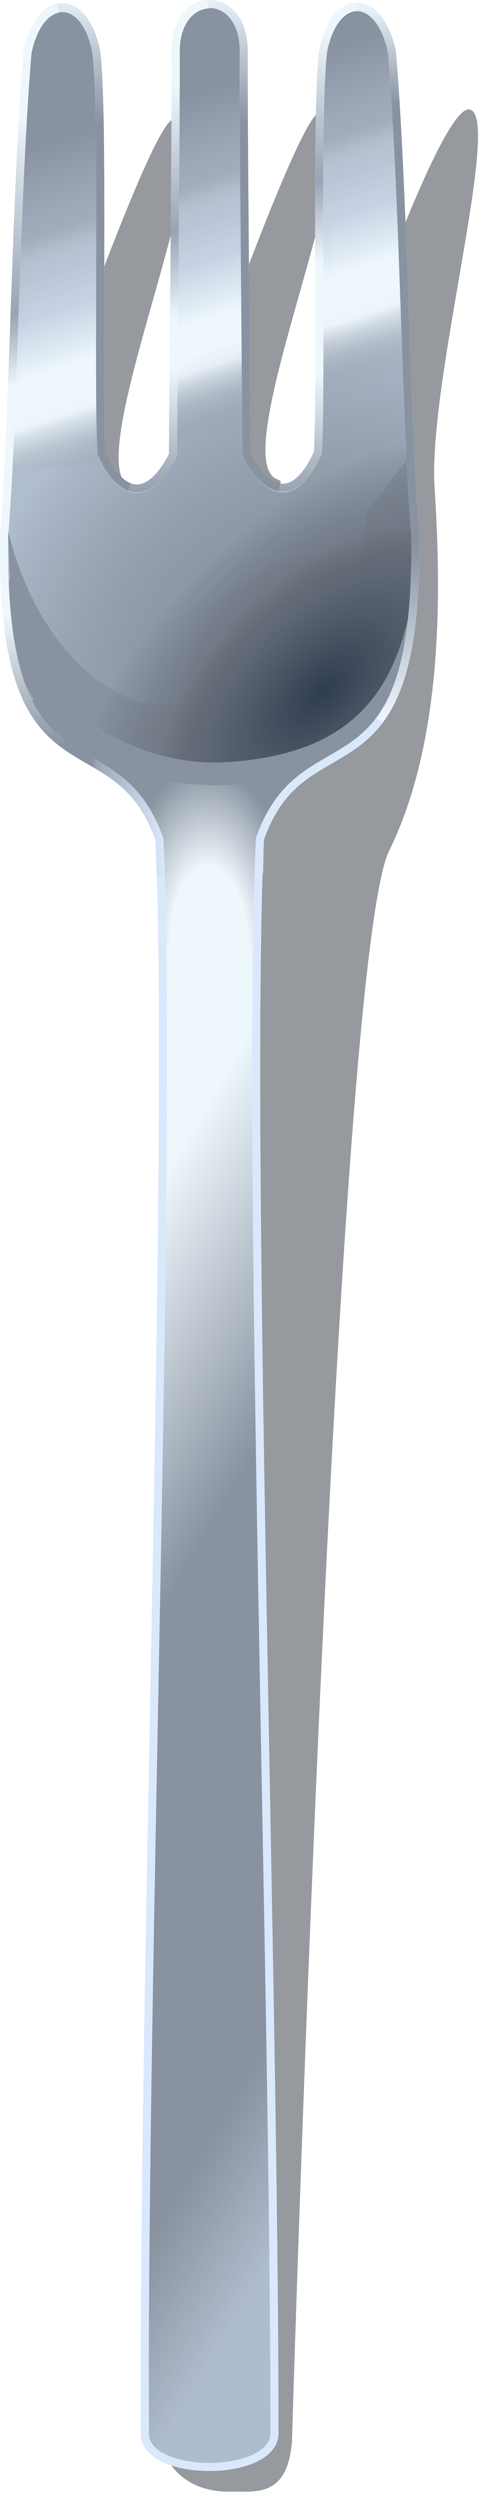 <?xml version="1.0" encoding="UTF-8" standalone="no"?>
<!-- Created with Inkscape (http://www.inkscape.org/) -->

<svg
   xmlns:dc="http://purl.org/dc/elements/1.1/"
   xmlns:cc="http://creativecommons.org/ns#"
   xmlns:rdf="http://www.w3.org/1999/02/22-rdf-syntax-ns#"
   xmlns:svg="http://www.w3.org/2000/svg"
   xmlns="http://www.w3.org/2000/svg"
   xmlns:xlink="http://www.w3.org/1999/xlink"
   xmlns:sodipodi="http://sodipodi.sourceforge.net/DTD/sodipodi-0.dtd"
   xmlns:inkscape="http://www.inkscape.org/namespaces/inkscape"
   width="25.524mm"
   height="131.469mm"
   viewBox="0 0 90.438 465.835"
   id="svg2"
   version="1.1"
   inkscape:version="0.91 r13725"
   sodipodi:docname="fork.svg">
  <defs
     id="defs4">
    <linearGradient
       inkscape:collect="always"
       id="linearGradient5309">
      <stop
         style="stop-color:#2f3d51;stop-opacity:1"
         offset="0"
         id="stop5311" />
      <stop
         id="stop5317"
         offset="0.445"
         style="stop-color:#39414d;stop-opacity:0.536" />
      <stop
         style="stop-color:#1c2026;stop-opacity:0.217"
         offset="0.645"
         id="stop5319" />
      <stop
         style="stop-color:#000000;stop-opacity:0;"
         offset="1"
         id="stop5313" />
    </linearGradient>
    <linearGradient
       id="linearGradient5271"
       inkscape:collect="always">
      <stop
         id="stop5273"
         offset="0"
         style="stop-color:#eef7fc;stop-opacity:1" />
      <stop
         style="stop-color:#eef7fc;stop-opacity:1"
         offset="0.18"
         id="stop5275" />
      <stop
         style="stop-color:#8892a0;stop-opacity:1"
         offset="0.46"
         id="stop5277" />
      <stop
         id="stop5281"
         offset="0.851"
         style="stop-color:#8892a0;stop-opacity:1" />
      <stop
         id="stop5279"
         offset="1"
         style="stop-color:#8892a0;stop-opacity:0.01" />
    </linearGradient>
    <linearGradient
       inkscape:collect="always"
       id="linearGradient5250">
      <stop
         style="stop-color:#eef7fc;stop-opacity:1"
         offset="0"
         id="stop5252" />
      <stop
         id="stop5260"
         offset="0.314"
         style="stop-color:#eef7fc;stop-opacity:1" />
      <stop
         id="stop5258"
         offset="0.727"
         style="stop-color:#8892a0;stop-opacity:1" />
      <stop
         style="stop-color:#8892a0;stop-opacity:1"
         offset="1"
         id="stop5254" />
    </linearGradient>
    <linearGradient
       id="linearGradient5213"
       inkscape:collect="always">
      <stop
         id="stop5215"
         offset="0"
         style="stop-color:#e9f4fc;stop-opacity:1" />
      <stop
         style="stop-color:#8892a0;stop-opacity:1"
         offset="0.14"
         id="stop5217" />
      <stop
         style="stop-color:#8892a0;stop-opacity:1"
         offset="0.521"
         id="stop5219" />
      <stop
         id="stop5223"
         offset="0.76"
         style="stop-color:#8892a0;stop-opacity:1;" />
      <stop
         id="stop5221"
         offset="1"
         style="stop-color:#edf6fc;stop-opacity:1" />
    </linearGradient>
    <linearGradient
       id="linearGradient5183"
       inkscape:collect="always">
      <stop
         id="stop5185"
         offset="0"
         style="stop-color:#eef7fc;stop-opacity:1" />
      <stop
         style="stop-color:#eef7fc;stop-opacity:1"
         offset="0.064"
         id="stop5187" />
      <stop
         id="stop5189"
         offset="0.352"
         style="stop-color:#99a3b3;stop-opacity:1" />
      <stop
         style="stop-color:#eef7fc;stop-opacity:1"
         offset="0.509"
         id="stop5191" />
      <stop
         style="stop-color:#eef7fc;stop-opacity:1"
         offset="0.729"
         id="stop5193" />
      <stop
         id="stop5195"
         offset="1"
         style="stop-color:#8892a0;stop-opacity:1" />
    </linearGradient>
    <linearGradient
       inkscape:collect="always"
       id="linearGradient5137">
      <stop
         style="stop-color:#eef7fc;stop-opacity:1"
         offset="0"
         id="stop5139" />
      <stop
         id="stop5141"
         offset="0.197"
         style="stop-color:#eef7fc;stop-opacity:1" />
      <stop
         style="stop-color:#99a3b3;stop-opacity:1"
         offset="0.47"
         id="stop5143" />
      <stop
         id="stop5145"
         offset="0.636"
         style="stop-color:#eef7fc;stop-opacity:1" />
      <stop
         id="stop5147"
         offset="0.729"
         style="stop-color:#eef7fc;stop-opacity:1" />
      <stop
         style="stop-color:#8892a0;stop-opacity:1"
         offset="1"
         id="stop5149" />
    </linearGradient>
    <linearGradient
       inkscape:collect="always"
       id="linearGradient5107">
      <stop
         style="stop-color:#e9f4fc;stop-opacity:1"
         offset="0"
         id="stop5109" />
      <stop
         id="stop5117"
         offset="0.26"
         style="stop-color:#8892a0;stop-opacity:1" />
      <stop
         id="stop5115"
         offset="0.521"
         style="stop-color:#8892a0;stop-opacity:1" />
      <stop
         style="stop-color:#8892a0;stop-opacity:1"
         offset="1"
         id="stop5119" />
    </linearGradient>
    <linearGradient
       id="linearGradient5086"
       inkscape:collect="always">
      <stop
         id="stop5088"
         offset="0"
         style="stop-color:#eef7fc;stop-opacity:1" />
      <stop
         style="stop-color:#eef7fc;stop-opacity:1"
         offset="0.197"
         id="stop5090" />
      <stop
         id="stop5092"
         offset="0.449"
         style="stop-color:#99a3b3;stop-opacity:1" />
      <stop
         style="stop-color:#eef7fc;stop-opacity:1"
         offset="0.541"
         id="stop5098" />
      <stop
         style="stop-color:#eef7fc;stop-opacity:1"
         offset="0.832"
         id="stop5096" />
      <stop
         id="stop5094"
         offset="1"
         style="stop-color:#8892a0;stop-opacity:1" />
    </linearGradient>
    <linearGradient
       id="linearGradient5024"
       inkscape:collect="always">
      <stop
         id="stop5026"
         offset="0"
         style="stop-color:#8892a0;stop-opacity:1" />
      <stop
         style="stop-color:#a0aaba;stop-opacity:1"
         offset="0.222"
         id="stop5036" />
      <stop
         style="stop-color:#a0abbb;stop-opacity:1"
         offset="0.263"
         id="stop5028" />
      <stop
         id="stop5038"
         offset="0.322"
         style="stop-color:#b3bfcf;stop-opacity:1" />
      <stop
         id="stop5030"
         offset="0.502"
         style="stop-color:#c7d4e5;stop-opacity:0.976" />
      <stop
         style="stop-color:#eef7fc;stop-opacity:1"
         offset="0.67"
         id="stop5042" />
      <stop
         style="stop-color:#eef7fc;stop-opacity:1"
         offset="0.751"
         id="stop5034" />
      <stop
         id="stop5040"
         offset="0.805"
         style="stop-color:#ecf5fb;stop-opacity:1" />
      <stop
         id="stop5032"
         offset="1"
         style="stop-color:#8892a0;stop-opacity:0;" />
    </linearGradient>
    <linearGradient
       inkscape:collect="always"
       id="linearGradient4693">
      <stop
         style="stop-color:#8892a0;stop-opacity:1;"
         offset="0"
         id="stop4695" />
      <stop
         id="stop4983"
         offset="0.303"
         style="stop-color:#8892a0;stop-opacity:1" />
      <stop
         style="stop-color:#8892a0;stop-opacity:0.754"
         offset="0.348"
         id="stop4985" />
      <stop
         style="stop-color:#8892a0;stop-opacity:0;"
         offset="1"
         id="stop4697" />
    </linearGradient>
    <radialGradient
       inkscape:collect="always"
       xlink:href="#linearGradient4693"
       id="radialGradient4701"
       cx="143.632"
       cy="309.131"
       fx="143.632"
       fy="309.131"
       r="38.352"
       gradientTransform="matrix(1.225,-1.332,1.176,1.082,-394.832,190.439)"
       gradientUnits="userSpaceOnUse" />
    <linearGradient
       inkscape:collect="always"
       xlink:href="#linearGradient5024"
       id="linearGradient5048"
       x1="133.061"
       y1="221.996"
       x2="152.43"
       y2="280.105"
       gradientUnits="userSpaceOnUse" />
    <linearGradient
       inkscape:collect="always"
       xlink:href="#linearGradient5086"
       id="linearGradient5076"
       x1="93.709"
       y1="200.213"
       x2="94.941"
       y2="347.17"
       gradientUnits="userSpaceOnUse" />
    <linearGradient
       inkscape:collect="always"
       xlink:href="#linearGradient5107"
       id="linearGradient5113"
       x1="103.511"
       y1="206.207"
       x2="108.725"
       y2="301.436"
       gradientUnits="userSpaceOnUse" />
    <linearGradient
       inkscape:collect="always"
       xlink:href="#linearGradient5137"
       id="linearGradient5135"
       x1="118.459"
       y1="204.738"
       x2="119.098"
       y2="302.849"
       gradientUnits="userSpaceOnUse" />
    <linearGradient
       inkscape:collect="always"
       xlink:href="#linearGradient5107"
       id="linearGradient5165"
       x1="134.489"
       y1="206.722"
       x2="135.442"
       y2="298.938"
       gradientUnits="userSpaceOnUse" />
    <linearGradient
       inkscape:collect="always"
       xlink:href="#linearGradient5183"
       id="linearGradient5181"
       x1="147.011"
       y1="207.461"
       x2="148.324"
       y2="303.467"
       gradientUnits="userSpaceOnUse" />
    <linearGradient
       inkscape:collect="always"
       xlink:href="#linearGradient5213"
       id="linearGradient5211"
       x1="158.349"
       y1="208.759"
       x2="162.228"
       y2="341.399"
       gradientUnits="userSpaceOnUse" />
    <linearGradient
       inkscape:collect="always"
       xlink:href="#linearGradient4693"
       id="linearGradient5237"
       x1="99.515"
       y1="358.467"
       x2="118.894"
       y2="358.467"
       gradientUnits="userSpaceOnUse" />
    <radialGradient
       inkscape:collect="always"
       xlink:href="#linearGradient5250"
       id="radialGradient5256"
       cx="127.217"
       cy="478.553"
       fx="127.217"
       fy="478.553"
       r="33.397"
       gradientTransform="matrix(0.685,-0.022,0.044,1.386,19.087,-276.777)"
       gradientUnits="userSpaceOnUse" />
    <linearGradient
       inkscape:collect="always"
       xlink:href="#linearGradient5271"
       id="linearGradient5269"
       x1="104.709"
       y1="398.775"
       x2="230.788"
       y2="472.885"
       gradientUnits="userSpaceOnUse" />
    <radialGradient
       inkscape:collect="always"
       xlink:href="#linearGradient5309"
       id="radialGradient5315"
       cx="139.128"
       cy="326.96"
       fx="139.128"
       fy="326.96"
       r="38.341"
       gradientTransform="matrix(1.092,-1.109,0.601,0.592,-200.045,297.305)"
       gradientUnits="userSpaceOnUse" />
    <radialGradient
       inkscape:collect="always"
       xlink:href="#linearGradient4693"
       id="radialGradient4235"
       gradientUnits="userSpaceOnUse"
       gradientTransform="matrix(1.225,-1.332,1.176,1.082,-394.832,190.439)"
       cx="143.632"
       cy="309.131"
       fx="143.632"
       fy="309.131"
       r="38.352" />
    <filter
       inkscape:collect="always"
       style="color-interpolation-filters:sRGB"
       id="filter4301"
       x="-0.057"
       width="1.114"
       y="-0.011"
       height="1.021">
      <feGaussianBlur
         inkscape:collect="always"
         stdDeviation="1.977"
         id="feGaussianBlur4303" />
    </filter>
  </defs>
  <sodipodi:namedview
     id="base"
     pagecolor="#ffffff"
     bordercolor="#666666"
     borderopacity="1.0"
     inkscape:pageopacity="0.0"
     inkscape:pageshadow="2"
     inkscape:zoom="0.59371374"
     inkscape:cx="-510.09254"
     inkscape:cy="296.40285"
     inkscape:document-units="px"
     inkscape:current-layer="layer14"
     showgrid="false"
     inkscape:window-width="1366"
     inkscape:window-height="745"
     inkscape:window-x="-8"
     inkscape:window-y="-8"
     inkscape:window-maximized="1"
     fit-margin-top="0"
     fit-margin-left="0"
     fit-margin-right="0"
     fit-margin-bottom="0" />
  <g
     inkscape:groupmode="layer"
     id="layer14"
     inkscape:label="ナイフ 1"
     transform="translate(-88.234,-207.669)"
     style="display:inline">
    <path
       id="path5376-8"
       style="fill:#3d4249;fill-opacity:0.536;fill-rule:evenodd;stroke:none;stroke-width:1px;stroke-linecap:butt;stroke-linejoin:miter;stroke-opacity:1;filter:url(#filter4301)"
       d="m 120.612,229.964 c -3.641,-0.634 -23,54.53 -26.368,64.425 -3.369,9.895 23.372,5.849 18.347,4.015 -10.268,-3.748 18.774,-66.569 8.022,-68.44 z m 27.376,-1.406 c -3.641,-0.634 -23,54.53 -26.368,64.425 -3.369,9.895 23.372,5.849 18.347,4.015 -10.268,-3.748 18.774,-66.569 8.022,-68.44 z m 21.279,69.899 c 1.263,19.58 1.628,47.188 -8.488,67.794 -9.954,20.276 -18.106,296.439 -18.106,296.439 -0.877,10.352 -6.719,9.191 -11.369,9.264 -11.182,0.174 -13.053,-8.843 -13.053,-8.843 -1.784,-95.992 7.467,-191.772 14.063,-287.701 0.436,-3.927 -1.654,-17.051 -1.777,-31.043 -0.123,-13.992 10.376,-28.279 14.909,-42.93 9.131,-29.512 25.304,-74.308 30.34,-73.367 6.168,1.152 -7.781,50.807 -6.517,70.387 z" />
  </g>
  <g
     inkscape:label="レイヤー 1"
     inkscape:groupmode="layer"
     id="layer1"
     style="display:inline"
     transform="translate(-88.234,-207.669)">
    <path
       id="path4153-4"
       style="fill:#b0bdce;fill-opacity:1;fill-rule:evenodd;stroke:#dae8fc;stroke-width:1.5;stroke-linecap:butt;stroke-linejoin:miter;stroke-miterlimit:4;stroke-dasharray:none;stroke-opacity:1"
       d="m 115.259,661.175 c -0.434,-83.846 5.259,-241.24 2.717,-297.047 -8.351,-23.943 -29.75,-4.634 -28.971,-56.734 1.739,-20.081 2.151,-64.465 4.363,-89.978 2.361,-11.126 10.695,-11.156 12.834,0 1.42,12.061 0.205,61.522 0.961,74.701 4.028,9.044 9.161,8.525 13.319,0.32 0.076,-13.513 0.587,-63.098 0.508,-75.021 -0.079,-11.923 12.773,-12.034 12.693,-0.111 -0.079,11.923 0.431,61.508 0.508,75.021 4.158,8.205 9.291,8.724 13.319,-0.32 0.756,-13.179 -0.46,-62.64 0.961,-74.701 2.139,-11.156 10.473,-11.126 12.834,0 2.212,25.513 2.624,69.896 4.363,89.978 0.779,52.1 -20.619,32.792 -28.971,56.734 -2.543,55.806 2.717,213.199 2.717,297.047 0,8.325 -24.113,8.397 -24.156,0.11 z"
       inkscape:connector-curvature="0"
       sodipodi:nodetypes="scccccczzccccccss" />
  </g>
  <g
     style="display:inline"
     id="g5241"
     inkscape:groupmode="layer"
     inkscape:label="レイヤー 1 コピー 2"
     transform="translate(-88.234,-207.669)">
    <path
       style="fill:url(#linearGradient5269);fill-opacity:1;fill-rule:evenodd;stroke:none;stroke-width:1.5;stroke-linecap:butt;stroke-linejoin:miter;stroke-miterlimit:4;stroke-dasharray:none;stroke-opacity:1"
       d="m 136.221,383.689 -17.785,0 c 0.982,66.659 -3.568,201.728 -3.176,277.486 0.043,8.287 24.154,8.213 24.154,-0.111 0,-75.713 -4.233,-210.673 -3.193,-277.375 z"
       id="path5265"
       inkscape:connector-curvature="0" />
    <path
       style="fill:url(#radialGradient5256);fill-opacity:1;fill-rule:evenodd;stroke:none;stroke-width:1.5;stroke-linecap:butt;stroke-linejoin:miter;stroke-miterlimit:4;stroke-dasharray:none;stroke-opacity:1"
       d="m 93.398,338.107 c 6.559,13.611 18.743,9.292 24.578,26.021 0.245,5.383 0.354,12.444 0.459,19.561 l 17.785,0 c 0.112,-7.166 0.23,-14.258 0.477,-19.672 5.53,-15.854 16.752,-12.834 23.496,-24.049 -15.642,-0.417 -38.356,-1.053 -66.795,-1.861 z"
       id="path5248"
       inkscape:connector-curvature="0" />
  </g>
  <g
     style="display:inline"
     id="g4674"
     inkscape:groupmode="layer"
     inkscape:label="レイヤー 1 コピー 1"
     transform="translate(-88.234,-207.669)">
    <path
       style="fill:url(#radialGradient4235);fill-opacity:1;fill-rule:evenodd;stroke:none;stroke-width:1.5;stroke-linecap:butt;stroke-linejoin:miter;stroke-miterlimit:4;stroke-dasharray:none;stroke-opacity:1"
       d="m 127.338,208.42 c -3.193,0.028 -6.387,3.035 -6.348,8.996 0.079,11.923 -0.432,61.508 -0.508,75.021 -4.158,8.205 -9.29,8.724 -13.318,-0.32 -0.756,-13.179 0.459,-62.64 -0.961,-74.701 -2.139,-11.156 -10.473,-11.126 -12.834,0 -2.212,25.513 -2.624,69.897 -4.363,89.979 -0.25,16.717 1.796,26.037 4.949,31.838 l 63.957,3.881 c 4.676,-5.269 8.074,-14.567 7.756,-35.83 -1.739,-20.081 -2.151,-64.464 -4.363,-89.977 -2.361,-11.126 -10.695,-11.156 -12.834,0 -1.42,12.061 -0.205,61.523 -0.961,74.701 -4.028,9.044 -9.16,8.525 -13.318,0.32 -0.076,-13.513 -0.587,-63.098 -0.508,-75.021 0.04,-5.962 -3.153,-8.914 -6.346,-8.887 z"
       id="path4676"
       inkscape:connector-curvature="0" />
    <path
       id="path5005"
       style="fill:url(#linearGradient5048);fill-opacity:1;fill-rule:evenodd;stroke:none;stroke-width:1.5;stroke-linecap:butt;stroke-linejoin:miter;stroke-miterlimit:4;stroke-dasharray:none;stroke-opacity:1"
       d="m 127.338,208.42 c -3.193,0.028 -6.387,3.035 -6.348,8.996 0.079,11.923 -0.432,61.508 -0.508,75.021 -0.325,0.641 -0.686,0.918 -1.021,1.465 5.26,-0.172 11.063,-0.358 15.477,-0.506 -0.243,-0.418 -0.509,-0.6 -0.746,-1.068 -0.076,-13.513 -0.587,-63.098 -0.508,-75.021 0.04,-5.962 -3.153,-8.914 -6.346,-8.887 z m 19.645,84.584 c 4.382,-0.149 14.379,-0.461 17.82,-0.582 -1.076,-22.471 -1.719,-54.606 -3.498,-75.115 -2.361,-11.126 -10.695,-11.156 -12.834,0 -1.42,12.061 -0.205,61.523 -0.961,74.701 -0.17,0.382 -0.353,0.648 -0.527,0.996 z m -57.246,1.867 c 8.512,-0.269 11.466,-0.377 18.564,-0.605 -0.384,-0.667 -0.77,-1.324 -1.137,-2.148 -0.756,-13.179 0.459,-62.64 -0.961,-74.701 -2.139,-11.156 -10.473,-11.126 -12.834,0 -1.847,21.296 -2.476,54.971 -3.633,77.455 z"
       inkscape:connector-curvature="0" />
    <path
       inkscape:connector-curvature="0"
       id="path5286"
       d="m 120.482,292.438 c -4.158,8.205 -9.29,8.724 -13.318,-0.32 -0.2,-102.89 -13.239,-67.825 -18.158,15.277 -0.25,16.717 1.796,26.037 4.949,31.838 l 63.957,3.881 c 4.676,-5.269 8.074,-14.567 7.756,-35.83 -1.178,-82.285 -15.612,-119.498 -18.158,-15.275 -4.028,9.044 -9.16,8.525 -13.318,0.32 4.003,-86.465 -15.54,-88.76 -13.709,0.109 z"
       style="display:inline;fill:url(#radialGradient4701);fill-opacity:1;fill-rule:evenodd;stroke:#848e9d;stroke-width:1.5;stroke-linecap:butt;stroke-linejoin:miter;stroke-miterlimit:4;stroke-dasharray:none;stroke-opacity:0.01"
       sodipodi:nodetypes="ccccccccc" />
    <path
       style="display:inline;fill:#8892a0;fill-opacity:1;fill-rule:evenodd;stroke:none;stroke-width:1px;stroke-linecap:butt;stroke-linejoin:miter;stroke-opacity:1"
       d="m 165.484,320.528 c 0.368,3.369 -0.372,7.667 -4.421,16.001 -2.725,5.607 -6.441,9.645 -14.738,13.685 -10.443,5.085 -25.095,5.154 -39.16,-0.632 -12.014,-4.942 -20.959,-23.587 -17.054,-34.107 l -0.421,-9.264 c 0,0 9.12,48.147 54.109,30.107 9.8,-5.483 12.843,-33.265 12.843,-33.265 l 7.79,-10.106 z"
       id="path4173"
       inkscape:connector-curvature="0"
       sodipodi:nodetypes="cssscccccc" />
    <path
       style="display:inline;fill:url(#radialGradient5315);fill-opacity:1;fill-rule:evenodd;stroke:none;stroke-width:1.5;stroke-linecap:butt;stroke-linejoin:miter;stroke-miterlimit:4;stroke-dasharray:none;stroke-opacity:1"
       d="m 120.482,292.438 c -4.158,8.205 -9.29,8.724 -13.318,-0.32 -0.2,-102.89 -13.239,-67.825 -18.158,15.277 -0.353,28.188 20.28,42.451 39.698,42.37 27.608,-1.029 35.15,-15.641 37.262,-37.42 -0.89,-81.835 -15.793,-129.352 -18.456,-20.337 -4.028,9.044 -9.16,8.525 -13.318,0.32 -3.794,-95.054 -13.13,-93.508 -13.709,0.109 z"
       id="path5302"
       inkscape:connector-curvature="0"
       sodipodi:nodetypes="cccccccc" />
  </g>
  <g
     style="display:inline"
     id="g4669"
     inkscape:groupmode="layer"
     inkscape:label="レイヤー 1 コピー"
     transform="translate(-88.234,-207.669)">
    <path
       sodipodi:nodetypes="scccccczzccccccss"
       inkscape:connector-curvature="0"
       d="m 115.259,661.175 c -0.434,-83.846 5.259,-241.24 2.717,-297.047 -8.351,-23.943 -29.75,-4.634 -28.971,-56.734 1.739,-20.081 2.151,-64.465 4.363,-89.978 2.361,-11.126 10.695,-11.156 12.834,0 1.42,12.061 0.205,61.522 0.961,74.701 4.028,9.044 9.161,8.525 13.319,0.32 0.076,-13.513 0.587,-63.098 0.508,-75.021 -0.079,-11.923 12.773,-12.034 12.693,-0.111 -0.079,11.923 0.431,61.508 0.508,75.021 4.158,8.205 9.291,8.724 13.319,-0.32 0.756,-13.179 -0.46,-62.64 0.961,-74.701 2.139,-11.156 10.473,-11.126 12.834,0 2.212,25.513 2.624,69.896 4.363,89.978 0.779,52.1 -20.619,32.792 -28.971,56.734 -2.543,55.806 2.717,213.199 2.717,297.047 0,8.325 -24.113,8.397 -24.156,0.11 z"
       style="fill:none;fill-opacity:1;fill-rule:evenodd;stroke:#dae8fc;stroke-width:1.5;stroke-linecap:butt;stroke-linejoin:miter;stroke-miterlimit:4;stroke-dasharray:none;stroke-opacity:1"
       id="path4671" />
    <path
       style="display:inline;fill:none;fill-opacity:1;fill-rule:evenodd;stroke:url(#linearGradient5113);stroke-width:1.5;stroke-linecap:butt;stroke-linejoin:miter;stroke-miterlimit:4;stroke-dasharray:none;stroke-opacity:1"
       d="m 112.402,298.436 c -1.833,-0.676 -3.626,-2.697 -5.238,-6.318 -0.756,-13.179 0.459,-62.64 -0.961,-74.701 -1.182,-6.164 -4.248,-8.786 -7.16,-8.135"
       id="path5103"
       inkscape:connector-curvature="0"
       sodipodi:nodetypes="cccc" />
    <path
       style="display:inline;fill:#eef7fc;fill-opacity:0;fill-rule:evenodd;stroke:url(#linearGradient5076);stroke-width:1.5;stroke-linecap:butt;stroke-linejoin:miter;stroke-miterlimit:4;stroke-dasharray:none;stroke-opacity:1"
       d="m 99.043,209.281 c -2.358,0.527 -4.618,3.157 -5.674,8.135 -2.212,25.513 -2.624,69.897 -4.363,89.979 -0.387,25.906 4.71,34.148 10.959,38.84"
       id="path5066"
       inkscape:connector-curvature="0"
       sodipodi:nodetypes="cccc" />
    <path
       style="display:inline;fill:none;fill-opacity:1;fill-rule:evenodd;stroke:url(#linearGradient5135);stroke-width:1.5;stroke-linecap:butt;stroke-linejoin:miter;stroke-miterlimit:4;stroke-dasharray:none;stroke-opacity:1"
       d="m 127.049,208.49 c -3.092,0.205 -6.097,3.148 -6.059,8.926 0.079,11.923 -0.432,61.508 -0.508,75.021 -2.493,4.92 -5.334,7.01 -8.08,5.998"
       id="path5125"
       inkscape:connector-curvature="0"
       sodipodi:nodetypes="cscc" />
    <path
       style="display:inline;fill:none;fill-opacity:1;fill-rule:evenodd;stroke:url(#linearGradient5165);stroke-width:1.5;stroke-linecap:butt;stroke-linejoin:miter;stroke-miterlimit:4;stroke-dasharray:none;stroke-opacity:1"
       d="m 140.385,298.512 c -2.136,-0.318 -4.269,-2.386 -6.193,-6.184 -0.076,-13.513 -0.587,-63.098 -0.508,-75.021 0.04,-5.962 -3.153,-8.914 -6.346,-8.887 -0.098,8.5e-4 -0.191,0.064 -0.289,0.07"
       id="path5056"
       inkscape:connector-curvature="0"
       sodipodi:nodetypes="ccscc" />
    <path
       style="display:inline;fill:none;fill-opacity:1;fill-rule:evenodd;stroke:url(#linearGradient5181);stroke-width:1.5;stroke-linecap:butt;stroke-linejoin:miter;stroke-miterlimit:4;stroke-dasharray:none;stroke-opacity:1"
       d="m 154.6,209.006 c -2.574,0.139 -5.088,2.869 -6.129,8.301 -1.42,12.061 -0.205,61.523 -0.961,74.701 -2.164,4.858 -4.646,6.873 -7.125,6.504"
       id="path5171"
       inkscape:connector-curvature="0"
       sodipodi:nodetypes="cccc" />
    <path
       style="display:inline;fill:none;fill-opacity:1;fill-rule:evenodd;stroke:url(#linearGradient5211);stroke-width:1.5;stroke-linecap:butt;stroke-linejoin:miter;stroke-miterlimit:4;stroke-dasharray:none;stroke-opacity:1"
       d="m 158.99,341.879 c 4.116,-5.49 6.971,-14.975 6.678,-34.596 -1.739,-20.081 -2.151,-64.464 -4.363,-89.977 -1.211,-5.709 -3.992,-8.447 -6.705,-8.301"
       id="path5155"
       inkscape:connector-curvature="0"
       sodipodi:nodetypes="cccc" />
    <path
       style="display:inline;fill:none;fill-opacity:1;fill-rule:evenodd;stroke:#dae8fc;stroke-width:1.5;stroke-linecap:butt;stroke-linejoin:miter;stroke-miterlimit:4;stroke-dasharray:none;stroke-opacity:1"
       d="m 136.543,370.402 c 0.065,-1.953 0.074,-4.628 0.154,-6.385 5.206,-14.926 15.48,-13.051 22.293,-22.139"
       id="path5229"
       inkscape:connector-curvature="0"
       sodipodi:nodetypes="ccc" />
    <path
       style="display:inline;fill:none;fill-opacity:1;fill-rule:evenodd;stroke:url(#linearGradient5237);stroke-width:1.5;stroke-linecap:butt;stroke-linejoin:miter;stroke-miterlimit:4;stroke-dasharray:none;stroke-opacity:1"
       d="m 99.965,346.234 c 6.318,4.744 13.813,5.857 18.012,17.895 0.09,1.967 0.098,4.935 0.168,7.146"
       id="path5201"
       inkscape:connector-curvature="0"
       sodipodi:nodetypes="ccc" />
  </g>
</svg>
